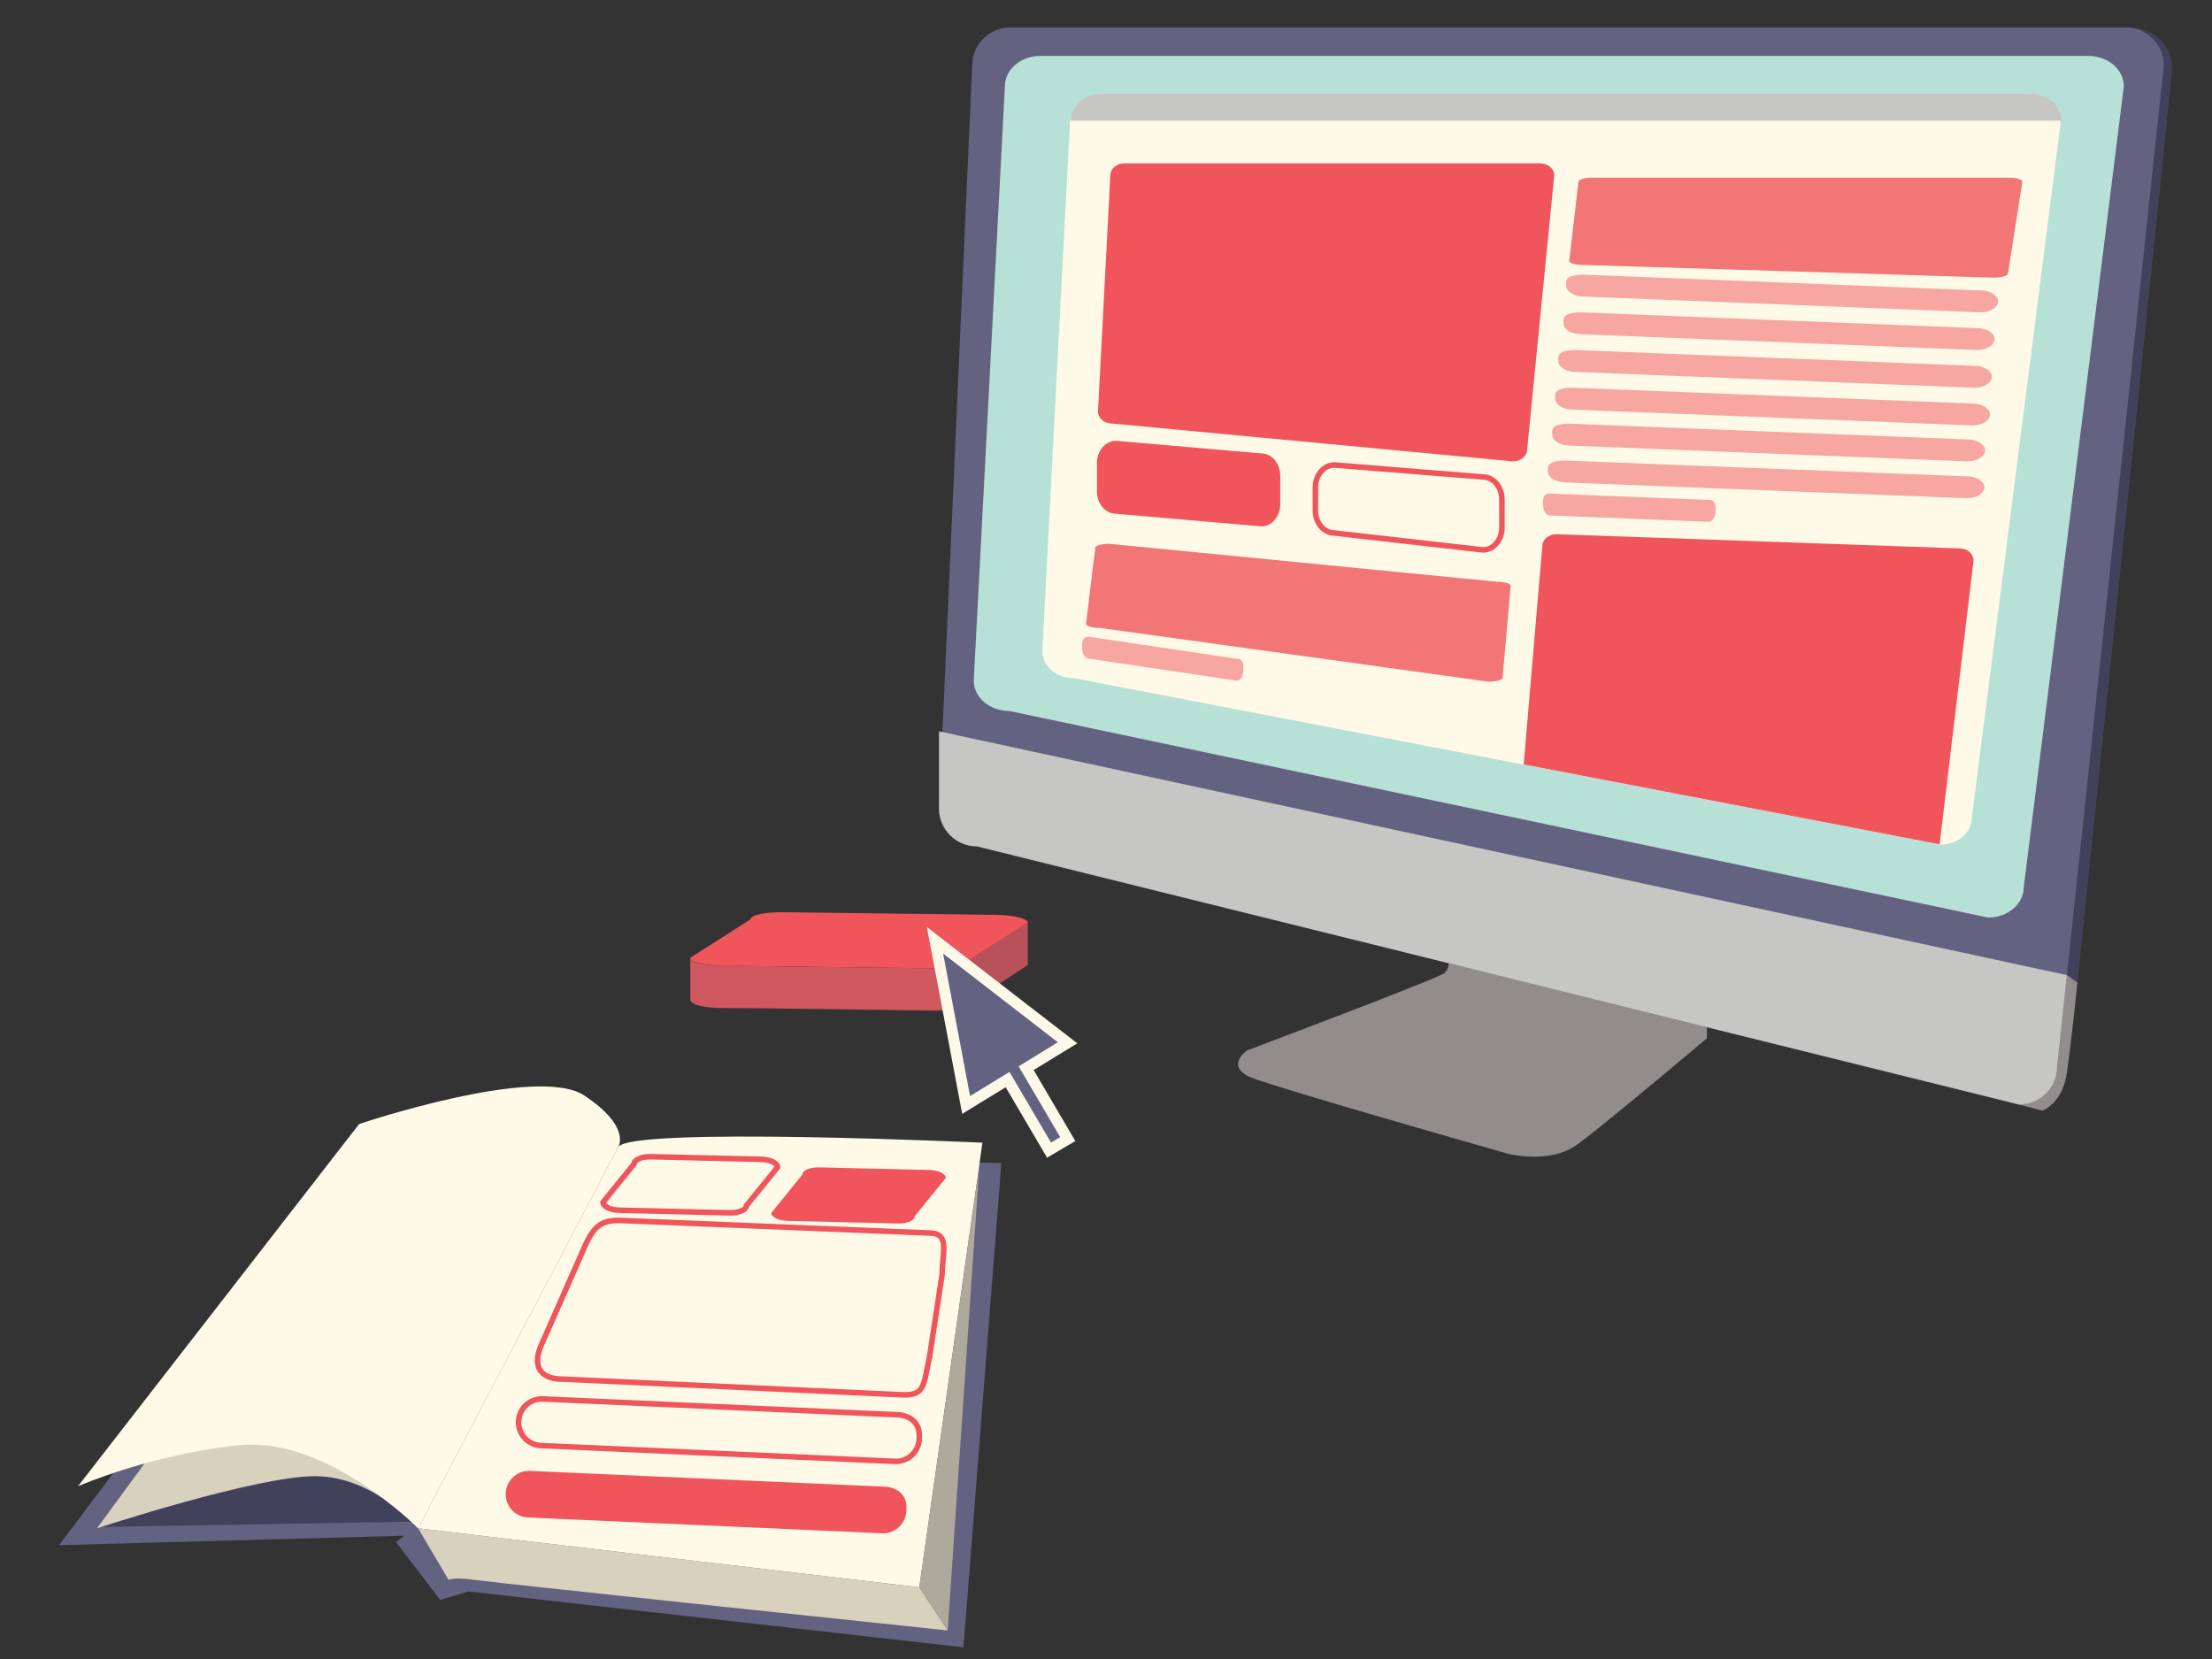<?xml version="1.0" encoding="utf-8"?>
<!-- Generator: Adobe Illustrator 16.0.4, SVG Export Plug-In . SVG Version: 6.00 Build 0)  -->
<!DOCTYPE svg PUBLIC "-//W3C//DTD SVG 1.1//EN" "http://www.w3.org/Graphics/SVG/1.1/DTD/svg11.dtd">
<svg version="1.1" id="Layer_1" xmlns="http://www.w3.org/2000/svg" xmlns:xlink="http://www.w3.org/1999/xlink" x="0px" y="0px"
	 width="400px" height="300px" viewBox="0 0 400 300" enable-background="new 0 0 400 300" xml:space="preserve">
<rect x="0" y="0" width="400" height="300" fill="#333333" stroke="none"/>
<g id="Layer_3">
	<path fill="#42415B" d="M375.667,177.666c0,0,17.166-164.541,17.166-165.666c0-2.292-2.188-7.008-7.855-7.008
		s-11.22,171.342-11.22,171.342L375.667,177.666z"/>
</g>
<g id="Layer_2">
	<path fill="#918D8D" d="M373.758,176.334l1.909,1.332c0,0-1.089,10.709-1.909,16.334s-4.424,6.833-4.424,6.833l-6.501-1.666
		L373.758,176.334z"/>
</g>
<g id="Layer_1_1_">
	<polygon fill="#636281" points="181.083,210.307 174.229,297.885 84.745,287.795 79.604,289.316 71.608,278.848 73.132,277.704 
		10.683,279.417 66.658,204.926 132.151,209.354 	"/>
	<polygon fill="#42415B" points="18.312,276.118 74.337,275.166 73.701,259.232 25.013,266.171 	"/>
	<path fill="#FFF9E8" d="M111.781,207.448l-36.174,68.921l90.625,10.662l11.424-80.393
		C177.656,206.639,113.767,203.664,111.781,207.448z"/>
	<path fill="#D8D1BD" d="M17.538,276.369l53.309-72.729l40.743,1.283l-35.983,71.443c0,0-7.901-9.424-18.658-9.424
		C46.191,266.945,17.538,276.369,17.538,276.369z"/>
	<path fill="#FFF9E8" d="M14.11,268.755l50.834-65.494c0,0,32.176-10.853,40.744-5.142c8.567,5.712,6.093,9.329,6.093,9.329
		l-36.174,68.921c0,0-16.375-16.562-32.177-15.039C27.627,262.852,14.11,268.755,14.11,268.755z"/>
	<path fill="#D8D1BD" d="M75.607,276.369l5.521,9.33c0,0,0.714-0.572,4.712,0c3.998,0.57,85.533,9.138,85.533,9.138l-5.141-7.806
		L75.607,276.369z"/>
	<polygon fill="#AFA99B" points="166.232,287.031 171.373,294.837 177.077,211.098 	"/>
	<path fill="#918D8D" d="M261.965,174.178c0,0,0.117,0.893-0.775,1.786c-0.894,0.892-35.696,13.993-35.696,13.993
		s-4.144,2.928,0.854,4.926c4.998,2,46.192,13.708,46.192,13.708s7.642,2.07,12.709-1.644c5.069-3.711,23.418-19.204,23.418-19.204
		s0-0.644,0-2.784C308.667,182.816,261.965,174.178,261.965,174.178"/>
	<path fill="#636281" d="M371.995,192.885c0,3.784-3.067,6.854-6.854,6.854l-188.482-46.692c-3.786,0-6.854-3.069-6.854-6.854
		L175.8,11.824c0-3.785,3.069-6.854,6.854-6.854H384.42c3.784,0,6.854,3.068,6.854,6.854L371.995,192.885z"/>
	<path fill="#B7E0D6" d="M365.959,160.441c0,3.026-2.882,5.482-6.436,5.482L182.521,128.57c-3.553,0-6.436-2.455-6.436-5.483
		l5.632-107.495c0-3.028,2.881-5.483,6.437-5.483h189.469c3.557,0,6.438,2.456,6.438,5.483L365.959,160.441z"/>
	<path fill="#FFF9E8" d="M356.57,147.885c0,2.684-2.551,4.859-5.696,4.859l-156.693-30.111c-3.146,0-5.698-2.176-5.698-4.859
		l4.986-95.283c0-2.684,2.55-4.861,5.699-4.861h167.729c3.146,0,5.698,2.177,5.698,4.861L356.57,147.885z"/>
	<path fill="#C6C6C5" d="M193.637,21.824c0-2.684,2.55-4.86,5.699-4.86h167.729c3.146,0,5.698,2.176,5.698,4.86H193.637z"/>
	<path fill="#F0555C" d="M276.16,81.252c0,1.202-1.145,2.178-2.553,2.178l-72.504-6.842c-1.41,0-2.555-0.975-2.555-2.177
		l2.235-42.699c0-1.202,1.143-2.178,2.553-2.178H278.5c1.411,0,2.555,0.976,2.555,2.178L276.16,81.252z"/>
	<path fill="#F0555C" d="M275.53,138.233l3.365-39.457c0-1.203,1.143-2.178,2.554-2.178l72.879,2.569
		c1.413,0,2.554,0.976,2.554,2.177l-6.138,51.342"/>
	<path opacity="0.8" fill="#F0555C" enable-background="new    " d="M363.094,49.475c0,0.404-1.143,0.731-2.553,0.731l-74.217-2.295
		c-1.407,0-2.551-0.327-2.551-0.73l1.662-14.324c0-0.403,1.143-0.731,2.553-0.731h75.165c1.411,0,2.554,0.328,2.554,0.731
		L363.094,49.475z"/>
	<path opacity="0.8" fill="#F0555C" enable-background="new    " d="M271.715,122.54c0,0.404-1.143,0.73-2.554,0.73l-70.217-9.72
		c-1.41,0-2.553-0.328-2.553-0.731l1.664-13.753c0-0.403,1.142-0.73,2.554-0.73l70.021,6.854c1.412,0,2.554,0.327,2.554,0.731
		L271.715,122.54z"/>
	<path opacity="0.5" fill="#F0555C" enable-background="new    " d="M361.312,54.501c0,1.094-1.424,1.981-3.181,1.981l-71.737-2.856
		c-1.756,0-3.182-0.887-3.182-1.98v-0.571c0-1.093,1.426-1.409,3.182-1.409l71.737,2.856
		C359.891,52.521,361.312,53.408,361.312,54.501L361.312,54.501z"/>
	<path opacity="0.5" fill="#F0555C" enable-background="new    " d="M360.681,61.317c0,1.093-1.421,1.979-3.174,1.979l-71.595-2.855
		c-1.754,0-3.174-0.887-3.174-1.98V57.89c0-1.093,1.42-1.408,3.174-1.408l71.595,2.855C359.26,59.337,360.681,60.224,360.681,61.317
		L360.681,61.317z"/>
	<path opacity="0.5" fill="#F0555C" enable-background="new    " d="M360.185,68.133c0,1.094-1.429,1.98-3.19,1.98l-72.014-2.856
		c-1.764,0-3.19-0.886-3.19-1.979v-0.571c0-1.093,1.429-1.409,3.19-1.409l72.014,2.856C358.756,66.153,360.185,67.04,360.185,68.133
		L360.185,68.133z"/>
	<path opacity="0.5" fill="#F0555C" enable-background="new    " d="M359.857,74.949c0,1.093-1.435,1.98-3.201,1.98l-72.231-2.856
		c-1.768,0-3.2-0.887-3.2-1.979v-0.571c0-1.094,1.435-1.41,3.2-1.41l72.231,2.856C358.425,72.969,359.857,73.856,359.857,74.949
		L359.857,74.949z"/>
	<path opacity="0.5" fill="#F0555C" enable-background="new    " d="M358.962,81.449c0,1.094-1.427,1.981-3.188,1.981l-71.894-2.856
		c-1.76,0-3.188-0.887-3.188-1.98v-0.571c0-1.094,1.428-1.41,3.188-1.41l71.894,2.856C357.535,79.469,358.962,80.355,358.962,81.449
		L358.962,81.449z"/>
	<path opacity="0.5" fill="#F0555C" enable-background="new    " d="M358.838,88.115c0,1.093-1.438,1.98-3.214,1.98l-72.508-2.856
		c-1.775,0-3.214-0.887-3.214-1.979v-0.571c0-1.094,1.438-1.409,3.214-1.409l72.508,2.856
		C357.4,86.135,358.838,87.021,358.838,88.115L358.838,88.115z"/>
	<path opacity="0.5" fill="#F0555C" enable-background="new    " d="M310.214,92.377c0,1.093-0.569,1.98-1.271,1.98l-28.648-1.143
		c-0.702,0-1.271-0.887-1.271-1.98v-0.571c0-1.094,0.568-1.41,1.271-1.41l28.648,1.143c0.699,0,1.271,0.315,1.271,1.409V92.377z"/>
	<path opacity="0.5" fill="#F0555C" enable-background="new    " d="M224.835,121.11c0,1.093-0.532,1.979-1.188,1.979l-26.783-3.998
		c-0.656,0-1.187-0.886-1.187-1.98v-0.571c0-1.094,0.531-1.409,1.187-1.409l26.783,3.998c0.655,0,1.188,0.315,1.188,1.409V121.11z"
		/>
	<path fill="#F0555C" d="M231.514,91.136c0,2.236-1.535,4.049-3.427,4.049L201.788,92.9c-1.893,0-3.427-1.812-3.427-4.049v-5.094
		c0-2.237,1.535-4.05,3.427-4.05l26.299,2.285c1.892,0,3.427,1.813,3.427,4.05V91.136L231.514,91.136z"/>
	<path fill="none" stroke="#F0555C" stroke-miterlimit="10" d="M271.595,95.394c0,2.236-1.535,4.049-3.428,4.049l-26.873-3.062
		c-1.894,0-3.427-1.813-3.427-4.049v-4.201c0-2.236,1.533-4.048,3.427-4.048l26.873,2.167c1.893,0,3.428,1.813,3.428,4.049V95.394z"
		/>
	<path fill="none" stroke="#F0555C" stroke-miterlimit="10" d="M166.232,260.043c0,2.331-1.891,4.223-4.222,4.223l-64.016-2.854
		c-2.332,0-4.222-1.893-4.222-4.225l0,0c0-2.33,1.89-4.222,4.222-4.222l64.016,2.854c2.331,0,4.222,1.322,4.222,3.652V260.043z"/>
	<path fill="#F0555C" d="M163.907,273.049c0,2.332-1.891,4.223-4.221,4.223l-64.016-2.854c-2.332,0-4.222-1.893-4.222-4.225l0,0
		c0-2.329,1.89-4.221,4.222-4.221l64.016,2.855c2.331,0,4.221,1.318,4.221,3.648V273.049z"/>
	<path fill="#C6C6C5" d="M373.758,176.334l-1.763,16.551c0,3.784-3.067,6.854-6.854,6.854l-188.482-46.692
		c-3.786,0-6.854-3.069-6.854-6.854v-13.945"/>
	<path fill="#F0555C" d="M174.992,173.805c-0.036,0.76-2.639,1.342-5.815,1.303l-38.666-0.474c-3.177-0.036-5.724-0.682-5.688-1.438
		l10.862-6.936c0.035-0.756,2.639-1.34,5.816-1.301l38.665,0.473c3.177,0.037,5.725,0.686,5.689,1.44L174.992,173.805z"/>
	<path fill="none" stroke="#F0555C" stroke-miterlimit="10" d="M134.981,218.016c-0.019,0.758-1.364,1.34-3.006,1.301l-19.986-0.474
		c-1.642-0.036-2.958-0.683-2.94-1.438l5.615-6.936c0.018-0.756,1.364-1.34,3.006-1.3l19.986,0.472
		c1.642,0.037,2.958,0.686,2.941,1.441L134.981,218.016z"/>
	<path fill="#F0555C" d="M165.41,219.943c-0.019,0.758-1.364,1.341-3.006,1.302l-19.986-0.472c-1.642-0.039-2.958-0.686-2.94-1.441
		l5.615-6.936c0.018-0.756,1.364-1.34,3.006-1.299l19.985,0.471c1.642,0.039,2.959,0.685,2.941,1.44L165.41,219.943z"/>
	<polygon fill="#B8515A" points="185.855,166.872 185.855,174.52 174.167,182.137 173.423,174.715 	"/>
	<path fill="#CE5760" d="M124.823,173.193v7.646c0,0,0.037,1.447,6.191,1.447c6.156,0,37.238,0.454,37.238,0.454
		s5.09,0.073,5.915-0.606l-0.744-7.422c0,0-0.448,0.395-3.33,0.395c-2.883,0-40.339-0.496-40.339-0.496
		S124.94,174.493,124.823,173.193z"/>
	<path fill="none" stroke="#F0555C" stroke-miterlimit="10" d="M168.088,245.385c-1.095,4.992-0.784,6.854-4.569,6.854
		l-61.896-2.856c-3.786,0-5.74-2.234-3.427-6.854l6.854-15.563c2.018-4.76,3.069-6.28,6.854-6.28l56.184,2.283
		c3.786,0,2.285,3.641,2.285,7.426L168.088,245.385z"/>
	<polygon fill="#636281" stroke="#FEF8E9" stroke-width="2" stroke-miterlimit="10" points="193.055,188.57 169.075,170.033 
		174.707,199.814 182.204,195.223 189.701,207.975 193.09,205.98 185.558,193.166 	"/>
</g>
</svg>
